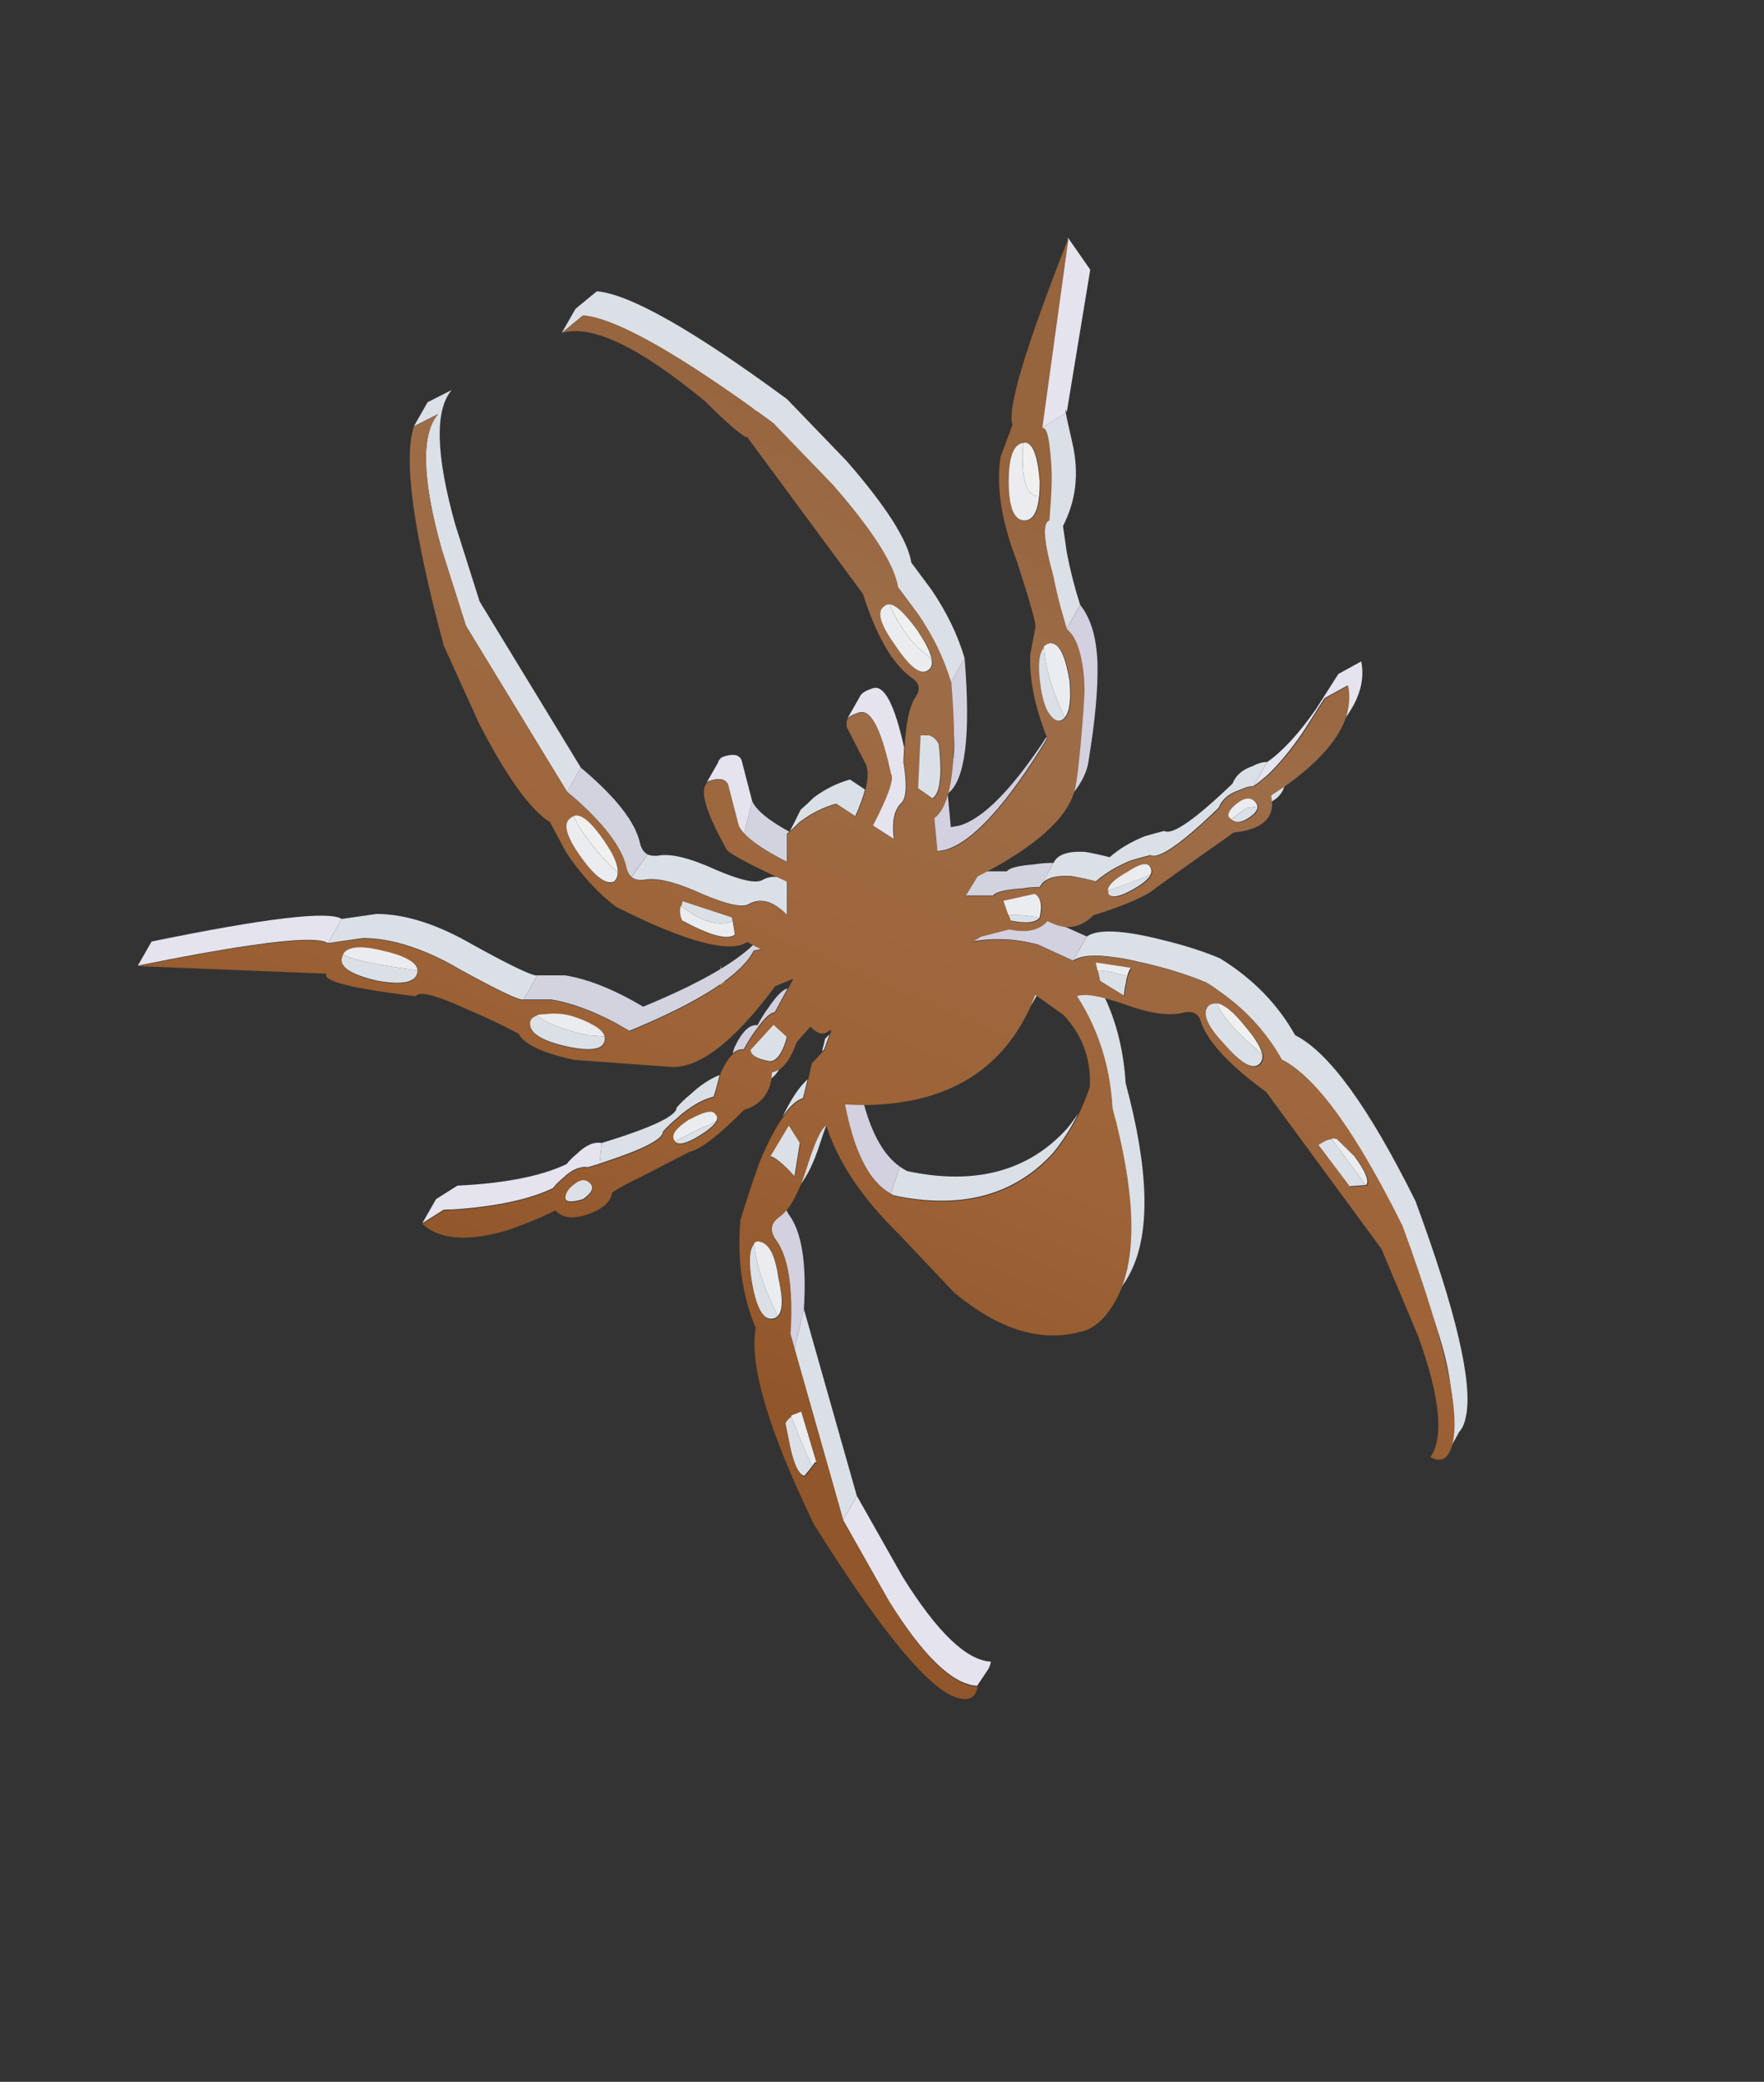 <svg xmlns="http://www.w3.org/2000/svg" xml:space="preserve" width="88.337" height="104.229" preserveAspectRatio="none">
    <rect width="100%" height="100%" fill="#333333" stroke="none"/>
    <defs>
        <linearGradient id="b" x1="-25.35" x2="-.05" y1="-144.538" y2="-159.163" gradientTransform="translate(6.48 14.375)scale(.314)" gradientUnits="userSpaceOnUse" spreadMethod="pad">
            <stop offset=".784%" stop-color="#B0873C"/>
            <stop offset="57.647%" stop-color="#D29A33"/>
            <stop offset="100%" stop-color="#B68A3A"/>
        </linearGradient>
        <linearGradient id="c" x1="120.425" x2="62.175" y1="30.4" y2="167.6" gradientUnits="userSpaceOnUse" spreadMethod="pad">
            <stop offset="0%" stop-color="#96643D"/>
            <stop offset="19.608%" stop-color="#9D6D48"/>
            <stop offset="67.059%" stop-color="#9E6337"/>
            <stop offset="100%" stop-color="#915629"/>
        </linearGradient>
    </defs>
    <path fill="url(#H)" d="m48.48 44.42.173-.863q-.188-.235-.408-.423-4.722-.173-8.33 3.185l-2.684 3.436-.847-.487q-.157-.439-.204-.878-.157 1.098.204 2.15l.847.501 2.683-3.436q3.703-3.451 8.567-3.185" style="fill:url(#b);stroke-width:.314" transform="translate(-.086 -.073)"/>
    <path fill="#e5e3ee" d="M49.623 83.193q-1.836-.094-4.423-4.252l-2.291-4.048-.69 1.208 2.29 4.048q2.59 4.158 4.425 4.252l.533-.8q.11-.157.157-.408m-33.2-35.976.69-1.208q-.972-.628-9.523 1.13l-.69 1.208q3.373-.69 5.57-1.005 3.357-.502 3.953-.125M28.897 57.76q-.33.267-.518.518-1.898.91-5.475 1.083l-1.067.674-.69 1.208 1.066-.674q.236-.016.487-.016 3.216-.22 4.99-1.067.187-.25.517-.518.455-.439.878-.517.173-.047.36-.016.299-.094.58-.173l.11-1.035q-.58-.11-1.238.533m7.17-19.769q-.078.063-.11.19l-.58 1.02q.047-.064.126-.096.298-.11.517-.094.314 0 .424.251l.533 2.056q.079.188.283.408l.408-1.616-.534-2.056q-.188-.423-.941-.157-.08.032-.126.094m7.64-3.53q-.548.173-.642.408L42.422 36q.14-.188.596-.33.157-.047.314.016.674.298 1.27 3.06.236.36-.91 2.573l1.067.69q-.125-1.05.173-1.538.063-.14.173-.235.423-.345.14-2.055 0-.22.016-.455t.016-.298q-.722-3.264-1.57-2.966m10.89-20.96-1.114-1.6-1.318 9.54 1.208-.77q-.047-.282.047-.03Zm13.57 19.612-1.144.628-1.13 1.772q-1.286 1.836-2.432 2.636l-.69 1.208q.314-.22.659-.517.847-.785 1.773-2.118l1.13-1.773 1.145-.628q.157.832-.157 1.695 1.13-1.49.847-2.903"/>
    <path fill="#dbe0e7" d="m40.256 65.542-.47 1.993 2.432 8.566.69-1.208zm-1.066-9.634q.533-.785 1.02-.926l.235-.94q-.596.501-1.255 1.866m2.18.455q-.015-.03-.015-.047-.393.25-.973 2.118-.157.502-.33.91.565-.69 1.02-2.118.157-.487.298-.863m-1.506-4.19q.126-.125.25-.297l-.25.282zm1.3.47.11-.11.268-.752-.22.22zm-2.525 1.02-.03.345q.28-.22.454-.533-.204.141-.424.188m15.47-3.86q-.125 0-.204.048.879 1.35 1.334 2.934.36 1.24.44 2.651 1.647 6.072.423 9.084.282-.36.533-.862 1.475-2.98-.266-9.43-.142-2.353-1.036-4.267-.816-.22-1.224-.157m-23.973 7.42-.11 1.036q.157-.062.314-.11 2.855-.94 2.855-1.49.298-.345.722-.69.267-.25.549-.44.612-.455 1.27-.627.048-.173.11-.345.095-.377.189-.738-.737.298-1.428.942-.423.345-.722.69 0 .627-3.75 1.773m-3.92-7.184.69-1.208q-.266.094-3.153-1.49-2.714-1.585-4.895-1.585l-1.742.25-.69 1.21 1.742-.252q1.52 0 3.31.77.769.33 1.585.815 2.887 1.584 3.153 1.49m-5.491-28.696 1.208-.612q-1.286 1.506.173 6.73l1.223 3.86 5.068 8.316.69-1.208-5.067-8.316-1.224-3.86q-1.46-5.224-.173-6.73l-1.208.612zM40.1 40.533l-.55 1.098q.236-.22.502-.486.016-.016.048-.03.815-.613 1.772-.88l.958.628q.345-.77.486-1.334l-.753-.502q-.99.282-1.82.91-.345.345-.643.596m-7.155 2.308q-.314.03-.518-.063l-.8 1.13q.22.188.628.14.847-.172 2.51.534.188.078.392.173 1.758.753 2.29.533.017 0 .032-.016.91-.517 1.93.534v-1.679q-.25-.11-.486-.22-.392-.047-.753.157-.502.267-2.322-.517-1.962-.895-2.903-.706m9.445-19.77-2.98-3.09q-7.061-5.193-9.524-5.397l-1.067.878-.69 1.208 1.066-.878q2.26.188 8.426 4.597.204.172.376.266 0 .016.016.016.078.063.172.126.267.188.534.392l2.98 3.09q2.825 3.233 3.217 4.927.016.08.032.173l1.004 1.35q.565.83.988 1.694.408.863.675 1.741l.69-1.208q-.518-1.757-1.663-3.436l-1.004-1.35q-.267-1.678-3.248-5.098m10.983-2.4-1.208.768q.36-.173.47 2.196v.55q-.03.894-.11 1.867-.533.157.205 2.808.204 1.067.533 2.15.063.235.14.486l.69-1.208q-.422-1.318-.673-2.636l-.188-1.318q.972-1.883.486-4.08-.282-1.223-.345-1.584m7.013 28.508q.345.204.66.44 1.537 1.066 2.572 2.541.298.424.55.88 1.302.642 2.87 2.84.707.987 1.46 2.29.816 1.396 1.694 3.17.879 2.383 1.46 4.282.925 2.557 1.02 4.157.187 1.256.093 2.056-.015.157-.047.298-.047.25-.125.424l.486-.88q.22-.219.33-.752.533-2.51-2.527-10.795-3.498-7.044-6.024-8.3-1.318-2.353-3.782-3.859-1.286-.533-2.855-.91-2.981-.753-3.797-.173l-.69 1.21q.549-.394 2.07-.174.55.063 1.24.235.236.047.487.11 1.569.377 2.855.91m3.232-9.367q.032.173.047.33.534-.298.66-.8-.346.235-.707.47m-.157-1.663q-.345 0-.721.204-.77.251-1.02.88-2.824 2.713-3.42 2.368-.44.11-.973.267-1.052.423-1.758 1.051-.596-.157-1.223-.267-1.303-.078-1.585.55l-.612 1.082q.188-.267.628-.377.36-.078.878-.047.628.11 1.224.267.55-.486 1.302-.847.22-.11.455-.204.534-.157.973-.267.188.11.612-.094.894-.424 2.808-2.275.25-.628 1.02-.879.094-.047.189-.078.282-.126.533-.126zM39.613 70.892q-.188.11-.298.33l.25 1.24q.299 1.333.723 1.427l.376-.47q-.612-1.366-1.05-2.527m-.895-4.879q.14-.03.235-.126-1.035-2.07-1.192-3.64-.392.361-.11 2.01.282 1.536.8 1.74.126.047.267.016m1.333-8.802-.564-.894-.942 1.57q.189 0 .565.33.283.234.675.673l.266-1.663zm-4.848-.784-1.396.721q.25.314 1.255-.313.675-.424.816-.722-.408.267-.675.314m2.37-3.89q0 .422.972.595.487 0 .816-1.05.016-.095.047-.174l-.69-.628zm-.88-6.418-.046-.204-2.48-.816-.062.25q1.49 1.193 2.589.77m19.675 3.152q.03-.22.078-.392-.988-.298-1.49-.298l.11.518 1.223.753q0-.236.079-.58M54 55.735q-.266.408-.58.785-2.903 3.185-7.97 2.118-.204-.094-.393-.235l-.44 1.365q.064.047.142.078l.298.063q4.849.91 7.673-2.18.753-.927 1.27-1.994m-2.494-5.209q.22-.33.408-.674l-.094-.079q-.157.393-.314.753m-1.004-4.706.094.266q1.177.236 1.459-.14-.784-.158-1.553-.126m6.307-1.334q.675-.392.816-.706-.8.36-2.15.8-.015.094.016.173.282.345 1.318-.267m-27.614 15.55q.267-.189.377-.346.172-.25-.016-.455-.314-.345-.737-.03-.157.11-.267.22-.22.218-.251.485-.031.408.894.125m1.083-8.143-.832-.062q-1.898-.408-2.557-1.005-.282.08-.345.283-.157.8 1.663 1.24 1.867.44 2.055-.189.047-.14.016-.267m-9.382-3.169q.015-.078.015-.14-3.106-.409-3.734-.8-.047.077-.063.156-.188.706 1.773 1.16 1.836.33 2.009-.376M46.5 36.8h-.424l-.125 2.652.737.517q.392-.22.408-1.412 0-.533-.078-1.286-.11-.25-.314-.377-.094-.063-.204-.094m5.774-4.424q-.408.423-.204 1.867.094.8.36 1.35.487.783.895.33-.957-2.01-1.051-3.547m14.403 24.632q-.204 0-.424.126l-.267.157 1.585 2.102.816-.063zm-5.758-6.778q-.236-.047-.424.094-.533.534.784 1.93 1.224 1.412 1.742 1.051.235-.172.188-.533-1.741-1.396-2.29-2.542m1.617-9.288q.455-.298.439-.565-.251.047-.55.08-.172.124-.768.564.33.298.879-.079"/>
    <path fill="#d3d0df" d="M38.986 60.914q-.063.047-.11.094-.44.392-.08.988.676.863.786 2.73.063.895-.016 2.024l.22.785.47-1.993q.22-3.467-.768-4.754-.08-.125-.11-.235-.188.22-.392.36m-.19-10.229.645-1.192q-.33.047-.926.91-.345.47-.58.926-.597-.079-1.162 1.13-.047.14-.078.282.267-.236.55-.204.234-.455.58-.926.643-.926.972-.926m14.513-4.299q-.423-.047-.878-.298-.612.706-1.915.424l-1.412.36-.44.267q1.664-.298 3.327.157l1.742.8.69-1.208zm-5.695-4.973-.157-1.679q-.244.882-.69 1.208l.157 1.68.439-.08q2.04-.61 5.068-5.57l-.032-.062q-2.557 3.89-4.346 4.424zm.69-8.457-.69 1.208q.095 1.146.126 2.118.11 1.35-.047 1.977-.07.87-.235 1.475 1.318-.973.847-6.778m5.1-1.459q.705.55.862 2.557 0 .22.016.455-.016.706-.204 2.84-.204 2.134-.345 2.37.69-.848.784-1.664.487-2.95.44-4.848-.063-1.914-.863-2.918zM43.268 55.297q-.47 0-.973-.03.11.58.25 1.097.707 2.667 2.072 3.405l.44-1.365q-1.162-.816-1.79-3.107"/>
    <path fill="#d2d3df" d="M52.07 44.408q.032-.062.08-.125l.61-1.083q-.501 0-1.003.08-1.161.093-1.334.344h-1.035q-.22.11-.455.235l-.596.973h1.396q.173-.25 1.334-.345h.078q.47-.079.926-.079m-25.857 5.633h1.397q1.427.235 3.169 1.145.36.204.737.424 5.288-2.18 6.23-4.017l.376-.078-.408-.204q-1.506 1.443-5.507 3.09-2.165-1.286-3.907-1.568h-1.396zm2.18-10.402q.36.298.675.58 1.663 1.538 2.15 2.746.093.235.14.455.063.314.267.486l.8-1.13q-.282-.156-.376-.564-.345-1.585-2.966-3.78Zm9.273.47-.408 1.617q.58.627 2.15 1.427v-1.412l.125-.094q-1.57-.863-1.867-1.537"/>
    <path fill="url(#a)" d="m193.05 71.45-3.65 2-3.6 5.65q-2.95 4.25-5.65 6.75-1.1.95-2.1 1.65-.8 0-1.7.4-.3.1-.6.25-2.45.8-3.25 2.8-6.1 5.9-8.95 7.25-1.35.65-1.95.3-1.4.35-3.1.85-.75.3-1.45.65-2.4 1.15-4.15 2.7-1.9-.5-3.9-.85-1.65-.1-2.8.15-1.4.35-2 1.2-.15.2-.25.4-1.45 0-2.95.25h-.25q-3.7.3-4.25 1.1h-4.45l1.9-3.1q.75-.4 1.45-.75 11.9-6.4 13.85-12.45.45-.75 1.1-7.55.6-6.8.65-9.05-.05-.75-.05-1.45-.5-6.4-2.75-8.15-.25-.8-.45-1.55-1.05-3.45-1.7-6.85-2.35-8.45-.65-8.95.25-3.1.35-5.95V37.4q-.35-7.55-1.5-7l4.2-30.4q-10.3 26.15-8.95 29.85l-1.9 5.1q-1.1 7 2.55 16.5 3.3 10.15 3 10.7l-.8 4.25q-.3 5.8 2.65 13.3l.1.2q-9.65 15.8-16.15 17.75l-1.4.25-.5-5.35q1.423-1.038 2.2-3.85.526-1.932.75-4.7.2-2.75.15-6.3-.1-3.1-.4-6.75-.85-2.8-2.15-5.55-1.35-2.75-3.15-5.4l-3.2-4.3q-.05-.3-.1-.55-1.25-5.4-10.25-15.7l-9.5-9.85q-.85-.65-1.7-1.25-.3-.2-.55-.4-.05 0-.05-.05-.55-.3-1.2-.85Q78.25 13 71.05 12.4l-3.4 2.8q7.05-2.15 22.9 10.95 4.5 4.5 6.4 5.65h.25l18.45 25q3.25 10.15 7.75 13.35 2 1.3.5 3.3-1.35 2.35-1.6 7.9 0 .2-.05.95t-.05 1.45q.9 5.45-.45 6.55-.35.3-.55.75-.95 1.55-.55 4.9l-3.4-2.2q3.65-7.05 2.9-8.2-1.9-8.8-4.05-9.75-.5-.2-1-.05-1.45.45-1.9 1.05-.1.15-.15.25V78l3.15 6.15q.45 1.45-.15 3.9-.45 1.8-1.55 4.25l-3.05-2q-3.05.85-5.65 2.8-.1.05-.15.1-.85.85-1.6 1.55-.05 0-.05.05l-.4.3v4.5q-5-2.55-6.85-4.55-.65-.7-.9-1.3l-1.7-6.55q-.35-.8-1.35-.8-.7-.05-1.65.3-.25.1-.4.3Q89 88.7 93.8 97.35q0 .8 8.25 4.65.75.35 1.55.7v5.35q-3.25-3.35-6.15-1.7-.05.05-.1.05-1.7.7-7.3-1.7-.65-.3-1.25-.55-5.3-2.25-8-1.7-1.3.15-2-.45-.65-.55-.85-1.55-.15-.7-.45-1.45-1.55-3.85-6.85-8.75-1-.9-2.15-1.85L52.35 61.9l-3.9-12.3q-4.65-16.65-.55-21.45l-3.85 1.95q-2.6 7.6 4.75 34.95l5.6 12.35q6.65 12.9 11.35 15.8l2.5 4.7q3.6 5.45 8.05 8.8 16.7 8.4 20.9 5.6l1 .55 1.3.65-1.2.25q-3 5.85-19.85 12.8-1.2-.7-2.35-1.35-5.55-2.9-10.1-3.65h-4.45q-.85.3-10.05-4.75-2.6-1.55-5.05-2.6-5.7-2.45-10.55-2.45l-5.55.8q-1.9-1.2-12.6.4-7 1-17.75 3.2l30.1 1.2q-1.1 1.75 14.2 3.6.85-1.35 8.6 2.25 4.15 1.75 7.8 3.7 1.4 2.6 8.95 4.2l15.1 1.1q6.9.65 16.9-12.85l2.9-1.2-.85 1.65-2.05 3.8q-1.05 0-3.1 2.95-1.1 1.5-1.85 2.95-.9-.1-1.75.65-1 .9-1.95 2.95-.05.25-.15.5-.3 1.15-.6 2.35-.2.55-.35 1.1-2.1.55-4.05 2-.9.6-1.75 1.4-1.35 1.1-2.3 2.2 0 1.75-9.1 4.75-.5.15-1 .35-.9.25-1.85.55-.6-.1-1.15.05-1.35.25-2.8 1.65-1.05.85-1.65 1.65-5.65 2.7-15.9 3.4-.8 0-1.55.05l-3.4 2.15q3.95 3.7 13.1 1.15 4.4-1.45 8.1-3.3 1.65 1.85 5.25.6 3.55-1.3 3.8-3.45 1.45-1 4.6-2.5l7.75-4q2.55-.5 8.7-6.7 3.65-1.05 4.35-4.85l.1-1.1q.7-.15 1.35-.6 1.5-1.15 2.55-4.15v-.05l.8-.9 1.4-1.6q1.65 1.7 2.85.75l.55-.25-.25.8-.85 2.4-.35.35-1.7 1.8-.6 2.65-.75 3q-1.55.45-3.25 2.95-1.8 2.5-3.75 7.2-1.7 4.75-3.05 9.25-.8 9.3 2.45 17.15-1.6 8.75 9.25 31.25 15 23.95 21.95 27.35 3.65 1.6 4.2-1.4-5.85-.3-14.1-13.55l-7.3-12.9-7.75-27.3-.7-2.5q.25-3.6.05-6.45-.35-5.95-2.5-8.7-1.15-1.9.25-3.15.15-.15.35-.3.65-.45 1.25-1.15 1.15-1.45 2.15-3.85.55-1.3 1.05-2.9 1.85-5.95 3.1-6.75 0 .05.05.15 2.75 8.6 11.65 17.3l8.7 9.2q10.55 8.75 19.95 6.3 3.6-.65 6.15-5.7l.5-1.1q3.9-9.6-1.35-28.95-.25-4.5-1.4-8.45-1.45-5.05-4.25-9.35.25-.15.65-.15 1.3-.2 3.9.5 1.25.35 2.8.85 6.05 2.25 9.45 1.45 2.5-.65 3 1.6 1.8 4.8 10.35 11l18.4 25.05 5.8 13.8q5.3 14.55 2 19.4 1.9 1 2.85-.5.2-.3.35-.65.25-.55.4-1.35.1-.45.15-.95.3-2.55-.3-6.55-.8-5.35-3.25-13.25-1.85-6.05-4.65-13.65-2.8-5.65-5.4-10.1-2.4-4.15-4.65-7.3-5-7-9.15-9.05-.8-1.45-1.75-2.8-3.3-4.7-8.2-8.1-1-.75-2.1-1.4-4.1-1.7-9.1-2.9-.8-.2-1.55-.35-2.2-.55-3.95-.75-4.85-.7-6.6.55l-5.55-2.55q-5.3-1.45-10.6-.5l1.4-.85 4.5-1.15q4.15.9 6.1-1.35 1.45.8 2.8.95 2.45.2 4.5-1.85 8.05-2.55 10.05-4.45 3.6-2.55 7.15-5.1 4.3-3 5.15-3.65 6.35-.65 6.15-4.85-.05-.5-.15-1.05 1.15-.75 2.25-1.5 7.6-5.45 9.55-10.6 1-2.75.5-5.4m-14.35 19.3q.05.85-1.4 1.8-1.75 1.2-2.8.25-.25-.2-.45-.5-.1-.95 1.6-2.2 1.7-1.2 2.7-.05.3.35.35.7m-7.9 31.7q.6-.45 1.35-.3.85.1 1.95.95 1.15.9 2.6 2.7.5.6.9 1.1 1.55 2.05 1.85 3.35.15 1.15-.6 1.7-1.65 1.15-5.55-3.35-4.2-4.45-2.5-6.15m20.6 21.4 2.75 2.7q2.55 3.45 1.95 4.55l-.15.05-2.6.2-5.05-6.7.85-.5q.7-.4 1.35-.4.45-.05.9.1M139.55 34.5q.6-1.65 1.8-1.75.1-.05.2-.05 1.9 0 2.4 6.2 0 1.3-.1 2.35-.4 3.85-2.3 3.85h-.1Q139 45 139 38.9q0-2.85.55-4.4M120.9 65.05q-3.65-5.05-1.75-6.25.35-.3.8-.3.95.05 2.35 1.55.95 1 2.15 2.65.45.7.85 1.35 1.5 2.5 1.45 3.85-.05.7-.55 1.05-1.75 1.45-5.3-3.9m23.05 6.15q-.65-4.6.65-5.95.3-.35.8-.5.3-.1.55 0 1.8.25 2.75 5.95.1 1.3.1 2.4-.05 2.5-.85 3.45-1.3 1.45-2.85-1.05-.85-1.75-1.15-4.3m-19.1 8.15h1.35q.35.1.65.3.65.4 1 1.2.25 2.4.25 4.1-.05 3.8-1.3 4.5l-2.35-1.65zm-55.7 13.2q.15-.15.4-.25.8-.4 2.1.65 1.2 1 2.8 3.3.6.9 1.1 1.75 1.1 2 1.05 3.3 0 .85-.55 1.4-1.9.9-5.3-3.85-3.65-5.1-1.6-6.3m-26.2 22.5q1.6.8 1.7 1.85 0 .2-.05.45-.55 2.25-6.4 1.2-6.25-1.45-5.65-3.7.05-.25.2-.5.7-1.3 3.45-1.1 1.2.1 2.85.5 2.5.55 3.9 1.3m29.6 10.5q1.7.9 1.95 1.9.1.4-.05.85-.6 2-6.55.6-5.8-1.4-5.3-3.95.2-.65 1.1-.9.5-.15 1.25-.15.75-.1 1.6-.1 1.25 0 2.6.35 2.1.65 3.4 1.4m-.3 26.75q-.35.5-1.2 1.1-2.95.9-2.85-.4.1-.85.8-1.55.35-.35.85-.7 1.35-1 2.35.1.6.65.05 1.45m85.4-50.95.2-.1q2.45-1.65 3.35-1.2.25.1.4.4.3.55.05 1.15-.45 1-2.6 2.25-3.3 1.95-4.2.85-.1-.25-.05-.55.1-1.2 2.85-2.8m-13.8 4.05q.25.5.3 1.3 0 .7-.2 1.7-.05.05-.05.1-.9 1.2-4.65.45l-.3-.85-.8-2.3 5-1.1q.45.25.7.7m-.7 15.3.3.25 4.15 2.95q4.5 4.7 4.25 11.45-.75 2.25-1.75 4.35-1.65 3.4-4.05 6.35-9 9.85-24.45 6.95-.5-.1-.95-.2-.25-.1-.45-.25-4.35-2.35-6.6-10.85-.45-1.65-.8-3.5 1.6.1 3.1.1 19.1-.2 26.25-15.2.5-1.15 1-2.4m10-3.8-.25-1.25 5.6.85q-.35.4-.6 1.35-.15.55-.25 1.25-.25 1.1-.25 1.85l-3.9-2.4zm-58.35-8.5.15.65.35 2.15q-1.75 1.35-8.4-2.25-.55-1.15-.25-2.25l.05-.1.2-.8zm6.05 23q-3.1-.55-3.1-1.9l3.65-4 2.2 2q-.1.25-.15.55-1.05 3.35-2.6 3.35M88 140.7q.1-.05.25-.1 2.5-1.35 3.45-1.1.35.1.5.4.45.4.15 1-.45.95-2.6 2.3-3.2 2-4 1-.15-.15-.2-.35-.55-1.2 2.45-3.15m15.85.85 1.8 2.85v.05l-.85 5.3q-1.25-1.4-2.15-2.15-1.2-1.05-1.8-1.05zm-1.7 30.5q-.3.3-.75.4t-.85-.05q-1.65-.65-2.55-5.55-.9-5.25.35-6.4.2-.2.5-.3.55 0 1.05.3 1.7.95 2.35 5.55.3 1.4.45 2.55.3 2.6-.55 3.5m2.9 15.6q.6-.3.85-.3l2.4 8.05h-.25l-.45.65-1.2 1.5q-1.35-.3-2.3-4.55l-.8-3.95q.35-.7.95-1.05.35-.25.8-.35" style="fill:url(#c)" transform="translate(6.9 11.9)scale(.314)"/>
    <path fill="#eaecef" d="M40.13 70.688q-.078 0-.266.095-.141.031-.25.11.438 1.16 1.05 2.525l.142-.204h.078zm-1.004-5.899q-.047-.36-.141-.8-.204-1.443-.738-1.742-.157-.094-.33-.094-.093.032-.156.094.157 1.57 1.192 3.64.267-.282.173-1.098m-5.32-7.64 1.397-.722q.267-.047.675-.314.094-.188-.047-.314-.047-.094-.157-.125-.298-.079-1.082.345-.048.015-.08.031-.94.612-.768.99.016.061.063.11m2.997-10.357-.11-.674q-1.098.423-2.59-.77l-.015.032q-.094.345.079.706 2.087 1.13 2.636.706m18.074 1.397.079.392q.502 0 1.49.298.079-.298.188-.424zm-2.746-2.809q-.015-.25-.094-.408-.078-.14-.22-.22l-1.568.346.25.722q.77-.032 1.554.125 0-.016.016-.03.062-.315.062-.535m4.3-1.71-.063.031q-.863.502-.895.88 1.35-.44 2.15-.8.078-.189-.016-.362-.047-.094-.125-.125-.283-.142-1.052.376m-26.154 8.221q-.08-.313-.612-.596-.408-.235-1.067-.44-.423-.109-.816-.109-.266 0-.502.031-.235 0-.392.047.659.597 2.557 1.005zm-9.367-3.31q-.031-.33-.533-.58-.44-.236-1.224-.409-.518-.125-.894-.156-.863-.063-1.083.345.628.392 3.734.8m7.814-7.72q-.08.032-.126.08-.643.376.502 1.976 1.067 1.49 1.663 1.208.173-.173.173-.44-1.051-.94-1.93-2.274zm23.8-8.644q-.156.047-.25.157.094 1.537 1.05 3.545.252-.298.268-1.082 0-.345-.032-.753-.298-1.789-.863-1.867-.078-.032-.172 0m-8.237-1.867q-.597.376.549 1.96 1.114 1.68 1.663 1.225.157-.11.172-.33-.03-.282-.36-.502-.628-.455-1.177-1.334-.314-.486-.596-1.114-.142 0-.251.095m6.966-8.175q-.377.032-.565.55-.173.486-.173 1.38 0 1.914.77 1.946h.03q.597 0 .722-1.208h-.031q-.8 0-.8-1.946 0-.408.047-.722m16.568 35.71-.863-.847q-.141-.048-.282-.032l1.71 2.322.047-.015q.188-.346-.612-1.428m-4.848-17.51q-.016-.11-.11-.22-.314-.36-.847.016-.534.393-.502.69.063.095.14.158.597-.44.77-.565.298-.032.549-.079"/>
    <path fill="#eff0ef" d="m28.725 40.863.282.55q.879 1.332 1.93 2.274.016-.408-.33-1.036-.157-.266-.345-.549-.502-.722-.878-1.035-.408-.33-.66-.204m17.95-7.657q.015-.423-.456-1.208-.125-.204-.266-.424-.377-.517-.675-.83-.44-.47-.737-.488.282.628.596 1.114.549.88 1.177 1.334.33.22.36.502m4.645-11.045q-.032 0-.063.015-.047.314-.047.722 0 1.946.8 1.946h.03q.033-.33.033-.738-.157-1.945-.753-1.945M61.53 50.527q-.345-.266-.611-.298.549 1.146 2.29 2.542-.094-.408-.58-1.05-.126-.158-.283-.346-.455-.565-.816-.848"/>
</svg>
